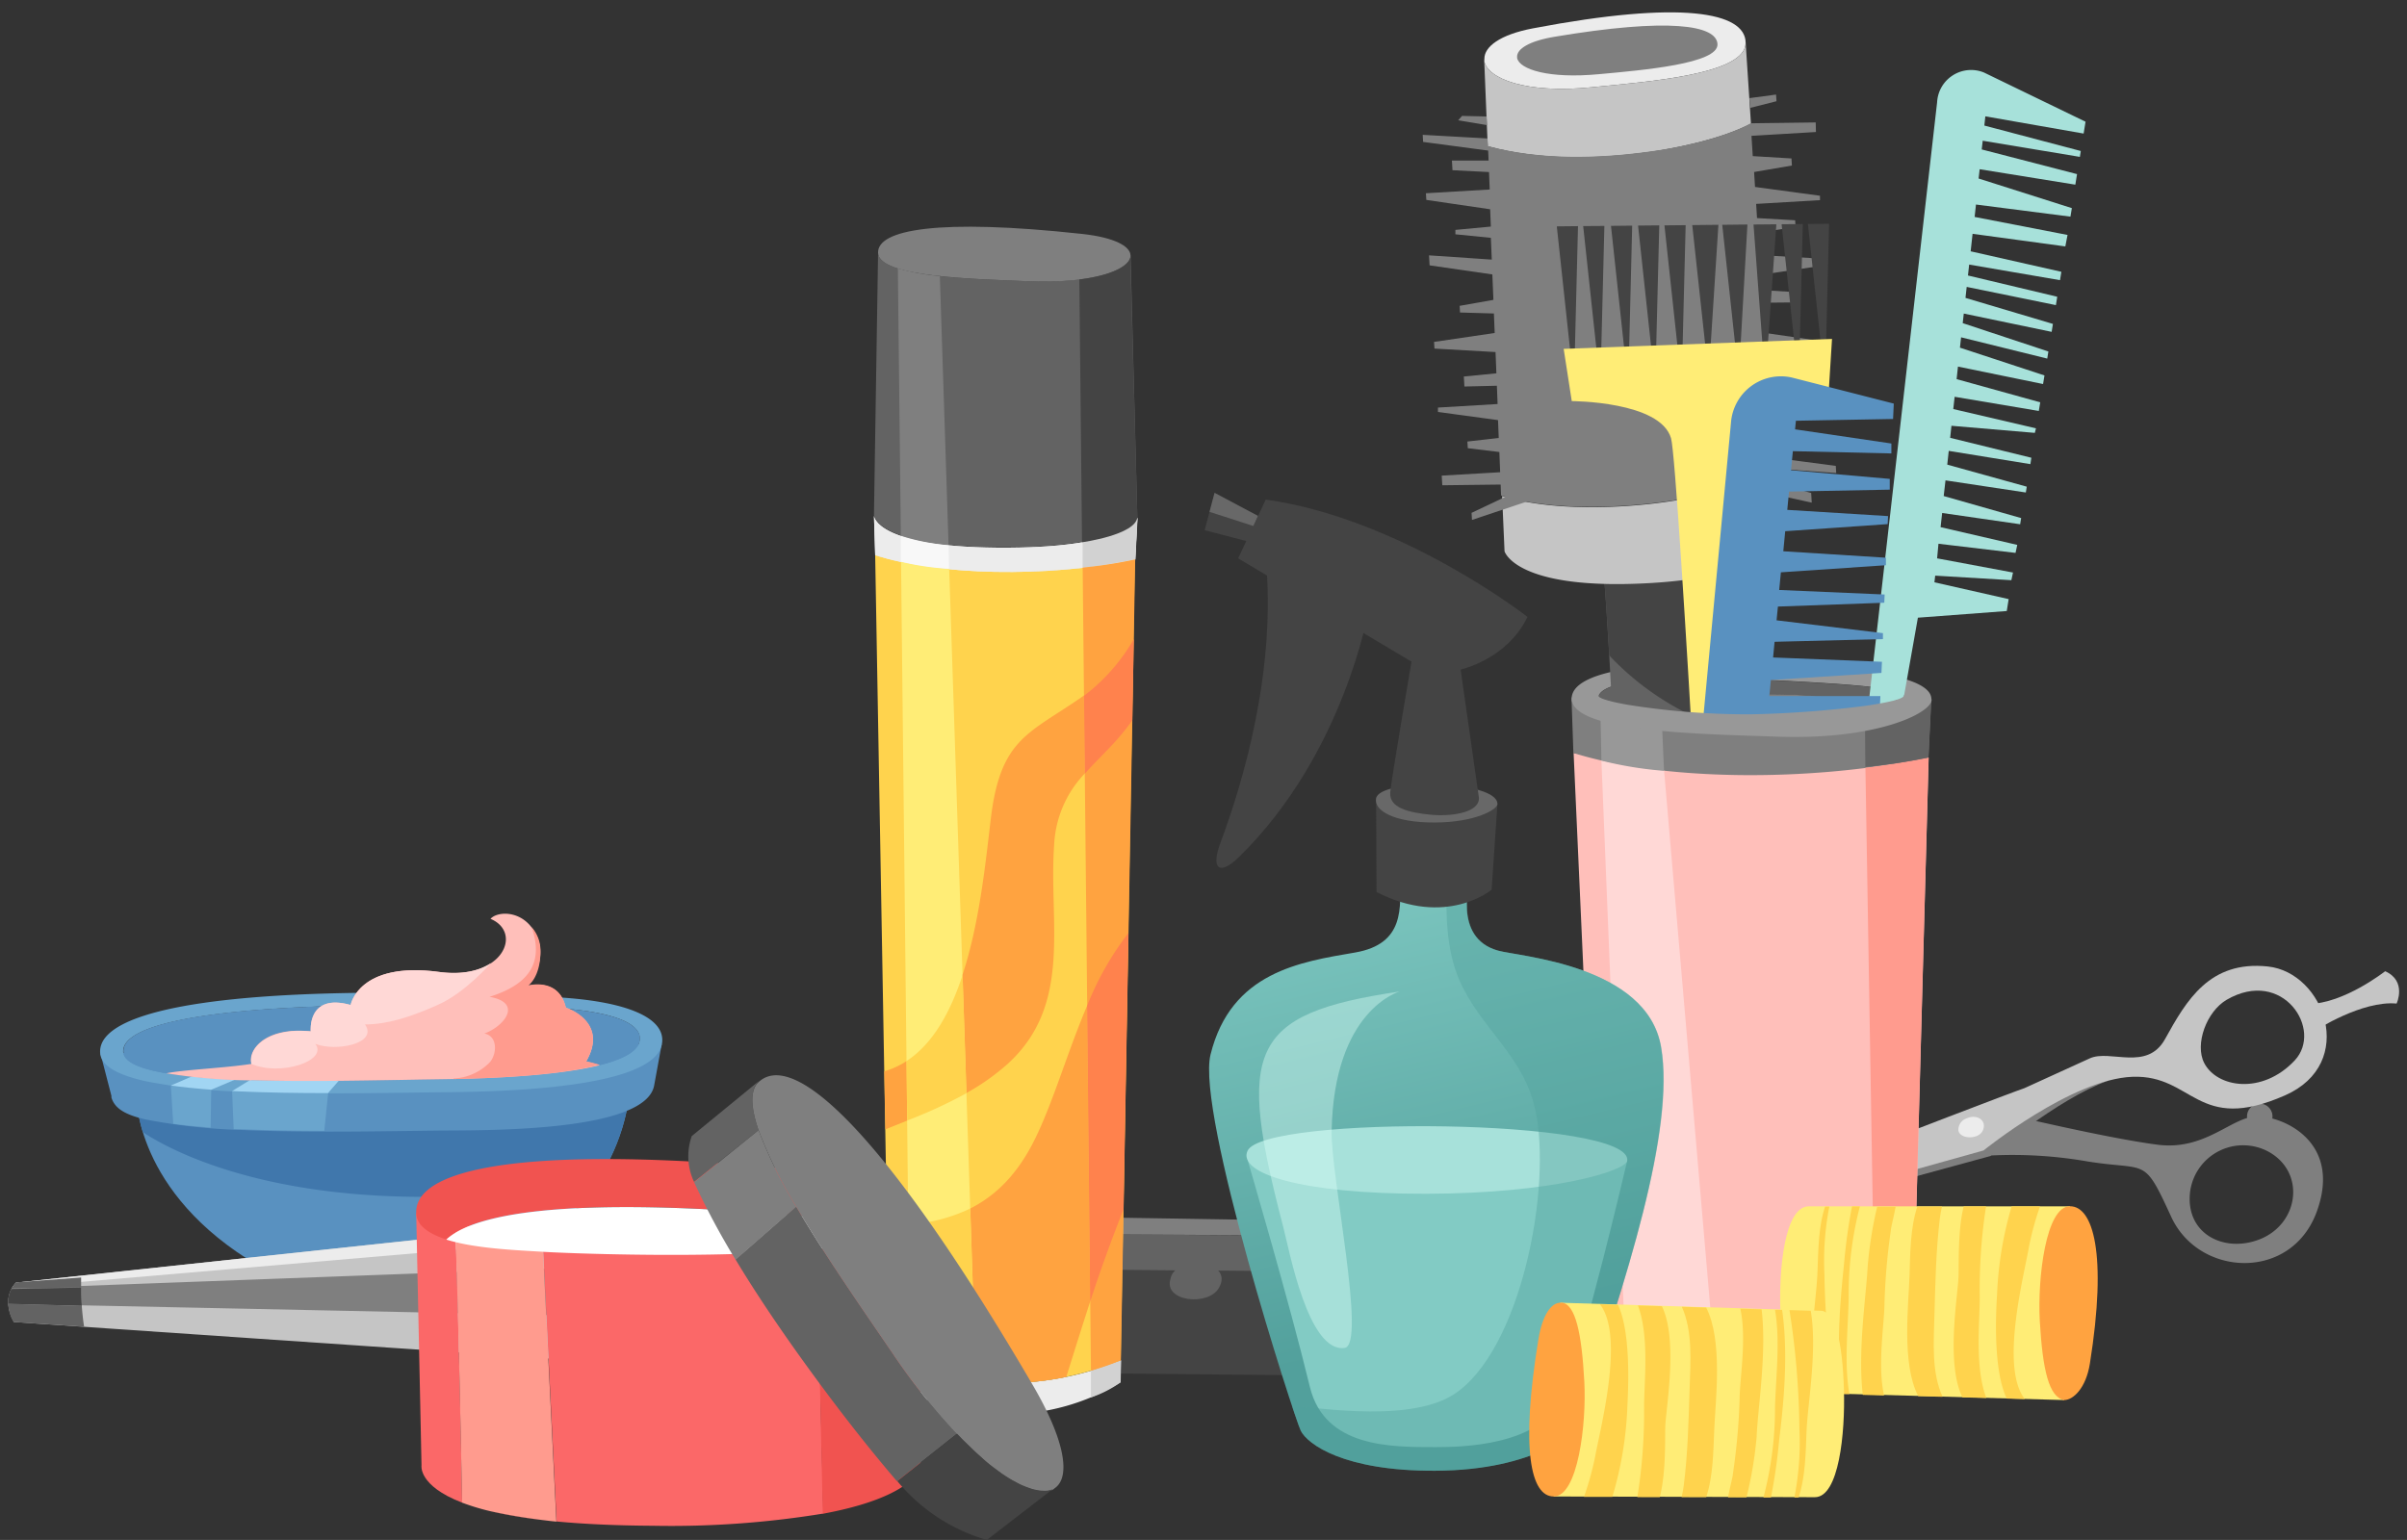 <svg xmlns="http://www.w3.org/2000/svg" viewBox="-1.16 -1.76 339.42 217.22"><rect x="-1.16" y="-1.76" width="339.42" height="217.22" fill="#333333" stroke="none"/><defs><linearGradient id="a" x1="197.19" y1="203.61" x2="214.14" y2="275.45" gradientTransform="rotate(-.28 -18435.814 1174.54)" gradientUnits="userSpaceOnUse"><stop offset="0" stop-color="#82cbc4"/><stop offset="1" stop-color="#52a09c"/></linearGradient></defs><title>Depositphotos_124756486_05</title><g data-name="Layer 2"><path d="M18.14 153.38s0 14.27 19 24.44c0 0 13.75 6.46 31.35-.12 6.35-3.18 17.51-11.52 19.13-25.27z" fill="#5991c0"/><path d="M18.14 153.38a17.47 17.47 0 0 0 .85 4.56c4.11 2.74 23.57 13.68 64 7a28.7 28.7 0 0 0 4.62-12.47z" fill="#4077ac"/><path d="M13 146.82l1.55 6v.23c.42 1.39 1.66 2.39 4.84 3.1a81.89 81.89 0 0 0 13.26 1.47c9.15.42 19.75.19 27.82.1 6.25-.07 29.43.32 30.62-6.39l1.06-5.8z" fill="#5991c0"/><path d="M22.93 151.36l.34 5.4c1.63.22 3.4.4 5.27.54l.09-5.36z" fill="#6aa5cd"/><path d="M31.57 152.13l.22 5.38h.88c3.81.17 7.87.23 11.9.24l.55-5.37z" fill="#6aa5cd"/><path d="M76.72 138.88c-45.54-2.2-64.33 1.75-63.75 7.95.17 1.83 2.6 3.07 6.39 3.92a81.33 81.33 0 0 0 13.26 1.47c9.14.42 19.75.19 27.81.1 6.25-.07 30.56-.11 31.75-6.82.66-3.79-5.3-6.13-15.46-6.62zM89 145.17c-1.13 5-23.47 5.24-29.21 5.33-7.41.12-17.16.36-25.56.11a90.44 90.44 0 0 1-12.17-1c-3.48-.61-5.7-1.53-5.84-2.9-.49-4.65 16.8-7.75 58.62-6.39 9.37.29 14.82 2.01 14.16 4.85z" fill="#6aa5cd"/><path d="M74.87 140.31C33 138.95 15.76 142 16.25 146.7c.14 1.37 2.36 2.29 5.84 2.9a90.44 90.44 0 0 0 12.17 1c8.4.26 18.15 0 25.56-.11 5.74-.09 28.08-.28 29.21-5.33.63-2.83-4.82-4.55-14.16-4.85z" fill="#5991c0"/><path d="M34.07 150.6l-2.5 1.54 1 .05c4 .18 8.29.24 12.52.24l1.51-1.73c-4.13.04-12.53-.1-12.53-.1z" fill="#a1d5f3"/><path d="M25.87 150.09l-2.93 1.27c1.49.21 3.21.4 5.7.59l3.36-1.43c-2.22-.1-4.27-.24-6.13-.43z" fill="#a1d5f3"/><path d="M34.25 150.61c8.4.26 18.15 0 25.56-.11 4-.06 16.29-.18 23.59-2-.59-.19-1.22-.36-1.91-.51 3.28-5.65-2.86-7.58-2.86-7.58-1-4.32-5.31-3.11-5.31-3.11s2.68-3.3 1.35-6.69c-1.62-4.1-5.65-3.93-6.66-2.76 4.6 1.92 1.73 8.71-7.24 7.49-11.35-1.53-12.49 4.66-12.49 4.66-6.14-1.72-5.62 3.72-5.62 3.72-6.55-.69-8.93 2.72-8.37 4.59-3.69.58-9.61.82-12 1.33a79.88 79.88 0 0 0 12 1z" fill="#ffbfba"/><path d="M62.75 150.45c5.39-.11 14.68-.46 20.66-2-.59-.19-1.22-.36-1.91-.51 3.28-5.65-2.86-7.58-2.86-7.58-1-4.32-5.31-3.11-5.31-3.11s1.69-1.1 1.72-4.73a5 5 0 0 0-1.25-3.51c2 5.68-1.2 8.34-5.93 9.84 4.8.85 2 4.21-.74 5.18 1.84.31 1.84 2.72.83 4a7.58 7.58 0 0 1-5.2 2.34s-.08-.07 0 0 .03.12-.01.08z" fill="#ff9b8e"/><path d="M43.31 145.48c2.8 1.14 8.91 0 7-2.74 3.1 0 6.34-1 10.28-2.76s7.48-5.9 7.48-5.9c-1.58 1.07-4 1.7-7.32 1.26-11.33-1.53-12.47 4.66-12.47 4.66-6.14-1.72-5.62 3.72-5.62 3.72-5-.53-8.78 1.65-8.37 4.59 4.06 1.78 10.84-.42 9.02-2.83z" fill="#ffd8d6"/><path d="M335.18 135.24s-5.83 4.58-10.77 4.61l1 3.71s6.5-4.21 11.38-3.76c.02 0 1.47-3.2-1.61-4.56z" fill="#c5c5c5"/><circle cx="317.48" cy="155.7" r="1.8" transform="rotate(-82.97 317.495 155.698)" fill="#7f7f7f"/><path d="M325.56 169.09c3.56-9.91-4.92-13.43-8.47-13.38s-7.23 4.87-14 4-20-4-20-4l-3.48 5.52a61.78 61.78 0 0 1 13.72.86c8.41 1.33 7.74-.79 11.67 7.77s17 9.14 20.56-.77zm-17.89-2.71a7.54 7.54 0 0 1 11.23-5.59c5.14 3 4.07 10.28-1.64 12.35-4.91 1.79-10.26-.9-9.59-6.76z" fill="#7f7f7f"/><path d="M278.8 157.41l7.7-4.48 9.63-2.26c-7.32 2.66-16.59 10.63-16.59 10.63l-54 14.74-1.76-.21z" fill="#7f7f7f"/><path d="M223.8 175.83l54.75-15.31s12.41-10.07 21-10.39 9.06 8.1 21.51 2.62c10.27-4.52 5.54-17.35-2.43-18.18-8.2-.86-11.45 4.74-14.49 10.24-2.55 4.6-7.74 1.41-10.61 2.72l-9.21 4.2c-3.31 1.1-59.88 23-59.88 23zm85.86-27.65c-1.36-2.65.33-7.26 3.18-8.92 7.9-4.58 13.65 4.23 9.58 8.57-4.59 4.88-10.97 3.84-12.76.35z" fill="#c5c5c5"/><path d="M263.2 159.76l-6.07 6.75-8.28 2.32 3.3-4.8z" fill="#ececec"/><path d="M241.37 170.92l-3 .84 2.35-3.31 4-1.53z" fill="#ececec"/><path d="M275 157.67c.15 1.27 2.87 1.39 3.46 0s-.84-2.32-2.27-1.69a1.71 1.71 0 0 0-1.19 1.69z" fill="#ececec"/><path d="M194 186.16c-2.35-3-3.46-7.13.23-9.45 7.07 2.79 14 2 21.23-.06-.17 2.19.9 3.43 3 4.75-6 3.8-16.52 3.72-23.52 4.29z" fill="#444"/><path d="M215.13 178.82c1.7 3.77 4.17 3.1 4 1.1s-5.42-5.62-4-1.1z" fill="#636363"/><path d="M194.65 192.36l-97.22-.95s-4.21-7.13-3.37-14.53h.84l102.19.86c1.35 4.44 1.76 10.14-2.44 14.62z" fill="#444"/><path d="M90.44 169.61l-89.32 9.55s-2.28 2-.33 5.56l89.58 6.12s-5.63-10.45.07-21.23z" fill="#c5c5c5"/><path d="M88.14 176.74a24 24 0 0 0 .09 7.25L0 182.15A4 4 0 0 1 .47 180z" fill="#7f7f7f"/><path d="M1.12 179.16l89.32-9.55a22.2 22.2 0 0 0-1.18 2.68l-88.7 7.6a3.27 3.27 0 0 1 .56-.73z" fill="#ececec"/><path d="M.28 180.46a4.11 4.11 0 0 0-.28 1.69l10.37.29c.08 1 .18 2 .33 2.94l-9.92-.66a4.94 4.94 0 0 1-.5-4.26z" fill="#636363"/><path d="M.47 180a5.2 5.2 0 0 0-.18.4 3.6 3.6 0 0 1 .83-1.28l9.16-.68v1.38z" fill="#636363"/><path d="M10.27 179.86c0 .88 0 1.74.11 2.58L0 182.15a4.11 4.11 0 0 1 .26-1.68c.06-.15.12-.28.18-.4z" fill="#444"/><path d="M97.39 169.07l-7 .54s-6.57 10.8-.07 21.23l7.06.57s-5.88-12.47.01-22.34z" fill="#636363"/><path d="M87.74 184l7.49.13a32.26 32.26 0 0 1-.33-7.24l-7-.13a18.43 18.43 0 0 0-.15 7.23z" fill="#444"/><path d="M96 172l-6.83.3a18.78 18.78 0 0 0-1.27 4.43l7 .13A24.57 24.57 0 0 1 96 172z" fill="#7f7f7f"/><path d="M95.84 171.31l.16.69 99 .61a29.82 29.82 0 0 1 2.12 5.1l-102.22-.84h-.84a14.8 14.8 0 0 1 1.78-5.56z" fill="#636363"/><path d="M95.84 171.31a14.38 14.38 0 0 1 1.55-2.24l96.39 1.52s.52.76 1.19 2L96 172z" fill="#7f7f7f"/><path d="M109 178.42c.6-3.46 9.08-2.69 6.83 1.27-1.49 2.64-7.83 1.93-6.83-1.27z" fill="#636363"/><path d="M128.9 178.49c.59-3.46 9.08-2.68 6.83 1.27-1.52 2.65-7.89 1.93-6.83-1.27z" fill="#636363"/><path d="M163.9 178.63c.6-3.45 9.08-2.69 6.83 1.27-1.51 2.65-7.88 1.93-6.83-1.27z" fill="#636363"/><path d="M158.27 34.51c-.35 1.88-5.34 3.74-14.41 3.39-7.84-.31-21.07-.55-21.2-4l-.58 37s.17 4.39 17.35 4.54c18.6.16 19.79-4.2 19.79-4.2z" fill="#636363"/><path d="M156.84 193.23l.06-3.1a44 44 0 0 1-32.62.19V193a31 31 0 0 0 32.56.23z" fill="#ececec"/><path d="M122.25 76.51l2 113.81a44 44 0 0 0 32.62-.19l2-113c-12.57 2.59-27.17 2.11-36.62-.62z" fill="#ffd34d"/><path d="M158.26 34.24c-.07-1.27-2.25-2.5-6.8-3-20.41-2.22-28.93-.59-28.8 2.67.13 3.43 13.36 3.67 21.2 4 9.07.36 14.06-1.51 14.41-3.39z" fill="#7f7f7f"/><path d="M139.43 75.49c-17.17-.14-17.35-4.49-17.35-4.49l.17 5.55c8.9 2.86 24.05 3.21 36.67.64l.3-5.84c-.09.22-1.79 4.3-19.79 4.14z" fill="#ececec"/><path d="M139.43 75.49c-17.17-.14-17.35-4.49-17.35-4.49l.17 5.55c8.9 2.86 24.05 3.21 36.67.64l.3-5.84c-.09.22-1.79 4.3-19.79 4.14z" fill="#ececec"/><path d="M127.17 194.56a22 22 0 0 0 9.26 2.88v-4.28a46.06 46.06 0 0 1-9.32-1.86z" fill="#f8f8f8"/><path d="M125.9 77.47l1.24 113.84a46.06 46.06 0 0 0 9.32 1.86l-3.77-114.68a50.18 50.18 0 0 1-6.79-1.02z" fill="#ffed76"/><path d="M131.37 37.19a31.85 31.85 0 0 1-5.92-1.08l.42 37.71c1.78.82 6 1.26 6.73 1.33z" fill="#7f7f7f"/><path d="M151.5 78.3v-3.56l7.76-3.45-.31 5.86s-6.3 1.21-7.45 1.15z" fill="#d2d2d2"/><path d="M152.68 191.59v3.77a16 16 0 0 0 4.19-2.14l.06-3.1z" fill="#d2d2d2"/><path d="M159.22 71.21c0-.81-1-36.7-1-36.7-.24 1.29-2.7 2.58-7.18 3.15l.38 37.07s7.52-1.02 7.8-3.52z" fill="#444"/><path d="M132.61 75.15a30 30 0 0 1-6.75-1.33v3.65a37.23 37.23 0 0 0 6.8 1z" fill="#f8f8f8"/><path d="M158.92 77.15a64.24 64.24 0 0 1-7.41 1.15l1.17 113.29a43.16 43.16 0 0 0 4.22-1.46z" fill="#ffa340"/><path d="M147.47 117.43c-.8 10.9 2.64 22.43-6.49 30.82a32 32 0 0 1-5.86 4.2l.54 16.26c3.65-1.83 6.7-4.9 9.15-9.86 2.55-5.18 4.58-12.26 7.34-18.73l-.34-32.78a15.55 15.55 0 0 0-4.34 10.09z" fill="none"/><path d="M127.14 191.31h.17l-.17-.05z" fill="#d2abbd"/><path d="M134 192.86h-.11z" fill="#d2abbd"/><path d="M131.53 192.43h-.16z" fill="#d2abbd"/><path d="M129.3 191.92h-.12z" fill="#d2abbd"/><path d="M123.54 149.36l.15 8.18 3.07-1.23-.09-8.39a11.79 11.79 0 0 1-3.13 1.44z" fill="#ffa340"/><path d="M141 148.25c9.14-8.38 5.7-19.92 6.49-30.82a15.55 15.55 0 0 1 4.33-10.09l-.12-11c-7.7 5.41-11.75 5.91-13.13 17.29-.73 6.07-1.58 14.77-4 22.11l.55 16.68a32 32 0 0 0 5.88-4.17z" fill="#ffa340"/><path d="M134.58 135.77c-1.7 5.19-4.16 9.7-7.91 12.14l.09 8.39a67.32 67.32 0 0 0 8.37-3.86z" fill="#ffd34d"/><path d="M158.51 99.85l.21-11.46a26.58 26.58 0 0 1-6.86 7.87l-.16.11.12 11c2.02-2.31 4.48-4.37 6.69-7.52z" fill="#ff824d"/><path d="M131.37 192.4c-.71-.15-1.4-.31-2.06-.48.69.17 1.35.33 2.06.48z" fill="#9d7086"/><path fill="#9d7086" d="M157.97 129.88l-.26 14.67.26-14.67z"/><path d="M129.19 191.88c-.65-.16-1.27-.34-1.88-.53.6.19 1.23.36 1.88.53z" fill="#9d7086"/><path d="M123.93 171.14l.34 19.17c.87.33 1.83.67 2.86 1l-.21-20.31q-1.45.11-2.99.14z" fill="#ffa340"/><path d="M144.81 158.85c-2.45 5-5.5 8-9.15 9.86l.8 24.45c-.86-.08-1.69-.19-2.5-.31a43.25 43.25 0 0 0 15.24-.38c1.11-3.54 2.22-7.1 3.37-10.64l-.43-41.73c-2.76 6.49-4.78 13.57-7.33 18.75z" fill="#ffa340"/><path d="M135.66 168.71a23.9 23.9 0 0 1-8.74 2.27l.22 20.32.17.05c.6.19 1.23.37 1.88.53h.12c.66.17 1.35.33 2.06.48h.16c.75.16 1.52.29 2.32.42h.11c.81.12 1.64.22 2.5.31z" fill="#ffd34d"/><path d="M152.14 140.11l.43 41.73c1.43-4.38 3-8.72 4.7-13l.43-24.32.26-14.67a42 42 0 0 0-5.82 10.26z" fill="#ff824d"/><path d="M261.84 93.05c-27.9-2.67-41.56-.63-41.37 3.82.2 4.69 18.25 4.94 29 5.31 21.33.75 29.74-7.47 12.37-9.13zm0 4.76A151.42 151.42 0 0 1 245.78 99a108 108 0 0 1-17.12-1.3c-2.78-.46-4.55-1-4.39-1.33.91-2.06 7.89-3.34 32.69-1.73 14.34.96 11.61 2.23 4.88 3.17z" fill="#989898"/><path d="M224.27 96.4c-.16.37 1.61.87 4.39 1.33.09 0 22.46-3.53 33.17.08 6.74-.94 9.47-2.21-4.88-3.14-24.79-1.61-31.77-.33-32.68 1.73z" fill="#636363"/><path d="M228.66 97.73A108 108 0 0 0 245.78 99a151.42 151.42 0 0 0 16.06-1.23c-10.72-3.56-33.09-.05-33.18-.04z" fill="#7f7f7f"/><path d="M272 12.66a4.8 4.8 0 0 1 6.61-4.19l14.32 6.94-.27 1.67-13.86-2.43-.14 1.3 13.6 3.59-.13.83-13.7-2.28-.14 1.23 13.44 3.48-.24 1.49L278 22.11l-.15 1.31L291 27.6l-.2 1.2-13.32-1.71-.19 1.75 13.1 2.54-.31 1.62L277 31.22l-.27 2.47 12.79 2.89-.19 1.18-12.81-2.2-.17 1.54 12.59 3-.19 1.18-12.58-2.57-.17 1.55 12.33 3.67-.18 1.12-12.39-2.58-.15 1.35 12.08 4-.16 1-12.15-3-.16 1.46 11.92 3.92-.2 1.21-12-2.46-.19 1.77 11.79 3.27-.2 1.22-11.87-2-.19 1.73 11.66 2.72-.16.64-11.76-1-.18 1.7 11.45 2.81-.14.9-11.51-1.87-.21 1.94 11.21 3.11-.13.82L273.18 66l-.25 2.21 10.92 3.11-.14.87-11-1.59-.22 2 10.81 2.5-.24 1.13-10.87-1.29L272 77l10.7 2-.23 1.08-10.74-.64-.11.94 10.47 2.37-.27 1.68-12.53.94-10.98 61.93c-.43 2.81-2 3.41-1.62-.19z" fill="#a7e1da"/><path d="M224.93 78.15c1.13 14.14 1.69 30.79 2.33 45 .49 11 2.84 31.69 11.37 25.27 5.45-4.11.43-31.53 0-37.15-.85-11.14-1.82-22.29-2.28-33.43-.35-8.21-12.18-9.14-11.42.31zm8 59.23c.47-2.8 4.58-3.13 5.17-.3 1.08 5.08-5.72 3.68-5.15.3z" fill="#636363"/><path d="M236.34 77.81c-.34-8.18-12.18-9.1-11.42.35.32 4 .59 8.23.84 12.53a39.26 39.26 0 0 0 11.94 8.64c-.55-7.18-1.06-14.33-1.36-21.52z" fill="#444"/><path d="M208.16 6.51c0-1.66 2.15-3.38 6.84-4.27 21-4 29.93-2.28 30 2 .1 4.49-13.58 5.5-21.69 6.31-9.37.94-14.68-1.24-15.17-3.68z" fill="#ececec"/><path d="M212.77 6.22c0-1.07 1.67-2.19 5.26-2.79 16.08-2.7 22.91-1.68 23 1.06s-10.48 3.64-16.68 4.21c-7.18.68-11.22-.69-11.57-2.25z" fill="#7f7f7f"/><path d="M248.84 64.14a75 75 0 0 1-7.58 3.25c-5.64 2-21 3.79-30.6.82L211 76s1.55 5.64 20.81 4.47c17.79-1.09 17.66-6.84 17.66-6.84z" fill="#c5c5c5"/><path d="M231.37 19.68c2.84-.39 9.81-1.62 14.38-4L245 4.24c.1 4.49-13.58 5.5-21.69 6.31-9.37.94-14.68-1.24-15.17-3.68l.49 12c7.37 2 15.37 1.82 22.74.81z" fill="#c5c5c5"/><path fill="#7f7f7f" d="M208.48 14.67l-3.47-.08-.55.62 4.08.68-.06-1.22z"/><path fill="#7f7f7f" d="M249.29 11.58l-3.75.5.09 1.38 3.72-.94-.06-.94z"/><path d="M254.88 15.51l-9.12.12c-4.57 2.43-11.54 3.65-14.38 4-7.38 1-15.38 1.19-22.71-.77l-.07-1.09-9.14-.51.06 1 9.17 1.22.06 1.41h-5.17l.08 1.36 5.15.26.1 2.46-9 .53.06.94 9 1.32.1 2.44-5 .47v.62l5 .5.13 3.07-8.85-.6.08 1.41 8.85 1.28.15 3.59-4.76.84.05.94 4.78.14.11 2.75-8.55 1.26.06.94 8.61.49.12 3-4.59.45.08 1.41 4.58-.11.1 2.58-8.41.5v.62l8.47 1.15.1 2.52-4.42.5.06.94 4.45.54.11 2.85-8.24.48.08 1.36 8.23-.1.06 1.54c.2.07.43.12.64.18l-4.8 2.27.06 1 7.71-2.58c9.47 1.72 22.14.09 27.14-1.64.57-.2 1.19-.43 1.83-.69l11.23 2.47-.08-1.36-8.24-2.34q1.22-.55 2.49-1.15l9.28.67-.06-1-9-1.19-.1-1.51 5.18-.39v-.62l-5.24-.63-.15-2.38 8.9-.52-.06-.94-9-1.32-.24-3.64 5.19-.92-.05-.94-5.27-.15-.1-1.52 9 .62-.08-1.41-9.06-1.31-.27-4.25 5.3-.05-.08-1.41-5.32-.32-.15-2.16 8.95-1.32-.05-.94-9.07-.52-.2-3.14 5.3-.83-.06-.94-5.38-.31-.12-2 9-.53v-.62l-9.16-1.24-.13-2.11 5.33-.91-.06-1-5.46-.33-.18-2.86 9.09-.54z" fill="#7f7f7f"/><path fill="#444" d="M220.29 47.98l-1.92-17.81 2.99-.03-.45 17.84h-.62z"/><path fill="#444" d="M224.01 47.95l-1.92-17.82 2.99-.02-.45 17.83-.62.01z"/><path fill="#444" d="M227.93 47.91l-1.92-17.81 2.99-.03-.44 17.84h-.63z"/><path fill="#444" d="M231.75 47.88l-1.92-17.82 2.99-.03-.45 17.84-.62.01z"/><path fill="#444" d="M235.47 47.84l-1.92-17.81 2.99-.03-.45 17.83-.62.01z"/><path fill="#444" d="M239.4 47.8l-1.93-17.81 3.69-.04-1.15 17.85h-.61z"/><path fill="#444" d="M243.62 47.76l-1.92-17.81 3.55-.04-1.01 17.85h-.62z"/><path fill="#444" d="M247.44 47.73l-1.33-17.82 3.22-.03-1.26 17.84-.63.01z"/><path fill="#444" d="M251.99 47.68l-1.92-17.81 2.99-.03-.45 17.84h-.62z"/><path fill="#444" d="M255.7 47.65l-1.92-17.82 2.99-.02-.45 17.83-.62.01z"/><path d="M219.34 47.45l1.14 7.37s12.48 0 14 5.24c1.08 3.68 6.31 102.1 6.31 102.1.19 4 2.32 5.07 2.28 0 0 0-.28-94.53.11-101.26s13.53-7.33 13.53-7.33l.47-7.52z" fill="#ffed76"/><path d="M235 142.33a6.13 6.13 0 0 0 7.17 7l19.7-5 .1-2.16-17.97-.55.16-1.66 17.92-1v-1.07l-17.71-.7.15-1.58 17.7-.87.09-1.92-17.44-.78.16-1.67 17.47-1.82.07-1.55-17.1-1.31.22-2.24 17 .23.1-2.14-16.79-1.1.3-3.16 16.73-.29.07-1.52-16.58-.57.18-2 16.53-.5.07-1.52-16.3-.04.19-2 16.36-1.38.07-1.46h-16.21l.17-1.72 16.15-1.91.06-1.32-16 .55.18-1.88L263.93 98l.07-1.57h-15.66l.22-2.27 15.59-1 .07-1.57-15.35-.61.21-2.21 15.28-.38v-.84l-15-1.81.19-1.94 15-.54.05-1.16-14.87-.64.24-2.49 14.81-1v-1.06L250.31 76l.27-2.83 14.45-1 .05-1.13-14.21-.88.25-2.58 14.2-.27v-1.52l-13.92-1.22.26-2.69 13.89.32v-1.4l-13.58-2 .12-1.21 13.7-.25.1-2.17-14.39-3.68a7.06 7.06 0 0 0-8.57 6.4z" fill="#5991c0"/><path d="M268.67 185.35l.06-4.23a60.1 60.1 0 0 1-44.53.45l.08 3.67a42.29 42.29 0 0 0 44.39.11z" fill="#7f7f7f"/><path d="M220.74 104.45l3.47 77.12a60.1 60.1 0 0 0 44.53-.45l2.07-76c-17.22 3.56-37.51 1.4-50.07-.67z" fill="#ffbfba"/><path d="M268 97.54c-6.87 2.85-15.92 2-23.2 2-6.87 0-14.44.3-20.83-2.43a4.29 4.29 0 0 1-.47-.24h-3.05l.26 7.58c12.18 3.85 32.85 4.24 50.06.65l.39-8.11h-2a10.05 10.05 0 0 1-1.16.55z" fill="#7f7f7f"/><path d="M227.8 182.81l.09 4.39a42.5 42.5 0 0 0 12.6 4l-.25-5.82a62.81 62.81 0 0 1-12.44-2.57z" fill="#989898"/><path d="M224.66 105.49l3.14 77.32a62.81 62.81 0 0 0 12.44 2.53l-6.74-78.41a77.73 77.73 0 0 1-8.84-1.44z" fill="#ffd8d6"/><path d="M224.52 98.53l.14 7a52.69 52.69 0 0 0 8.83 1.44l-.28-6.42a30.14 30.14 0 0 1-8.69-2.02z" fill="#989898"/><path d="M268.73 181.12c-1.88.78-3.73 1.41-5.56 2v5.1a33.43 33.43 0 0 0 5.46-2.84z" fill="#636363"/><path d="M263.17 183.08c1.83-.55 3.68-1.19 5.56-2l2.07-76c-2.89.6-5.88 1.08-8.91 1.46z" fill="#ff9b8e"/><path d="M261.88 106.44a86.82 86.82 0 0 0 8.91-1.34l.39-8.11h-4.94l-4.41 3.47z" fill="#636363"/><path d="M267.32 96.35c-.06.51-2.34 1-5.48 1.46A151.42 151.42 0 0 1 245.78 99a108 108 0 0 1-17.12-1.3c-2.78-.46-4.55-1-4.39-1.33s-3.85-.75-3.8.47c.2 4.69 18.25 4.94 29 5.31 14.24.5 21.75-3.4 21.75-5.19-.04-.88-2.33-.68-3.9-.61z" fill="#989898"/><path d="M206.21 122.23s-2.66 8.28 3.86 10.1c3 .85 21.06 2 23 13.64s-4.7 32.43-12.07 53.92c0 0-5.22 5.75-19.79 5.81-12.88.06-18-3.76-18.94-5.63s-14.76-44.86-12.73-53.07c2.89-11.68 12.7-13.08 20.38-14.4 7.06-1.22 6.42-6.35 6.32-10.71z" fill="url(#a)"/><path d="M228.29 162s-6 25.77-9.06 33.16c-3 7.13-14.51 7.19-17.9 7.21-6.37 0-15.69.08-17.78-8.5-2.87-11.87-8.74-31.87-8.74-31.87z" fill="#82cbc4"/><path d="M174.76 160.57c2.31-5.05 54.43-4.6 53.54 1.41-.21 1.4-10.33 4.61-28.32 4.65s-26.65-2.95-25.22-6.06z" fill="#a7e1da"/><path d="M196.21 138.1c-21.5 3.16-22.92 8.34-16.4 33.27.81 3.09 3.5 17.76 8.65 17 3.11-.44-2-24.45-1.84-30.6.32-17.16 9.59-19.67 9.59-19.67z" fill="#ddfff9" opacity=".4"/><path d="M201.2 205.7c14.57-.07 19.79-5.81 19.79-5.81 7.39-21.49 14.08-42.35 12.12-53.92s-20-12.79-23-13.64c-6.52-1.82-3.86-10.1-3.86-10.1l-3.42-.12c-.13 5-.06 10.07 1.78 14.34 3 6.88 8.93 10.53 10.68 18.12 2.53 11-2 34.36-11.51 40.4-6.88 4.35-21.63 1.29-22.7 1.73.62 1.87 1.05 3.08 1.2 3.36.95 1.88 6.03 5.7 18.92 5.64z" fill="#52a09c" opacity=".4"/><path d="M173.57 119.11c-2.78 2.72-4 1.71-2.65-1.93 3.22-8.62 8-24.61 6.37-40.61l14.56 7.64s-3.41 20.34-18.28 34.9z" fill="#444"/><path fill="#444" d="M178.4 72.17l-8.29-4.41-1.4 5.27 8.31 2.16 1.38-3.02z"/><path fill="#686868" d="M176.24 71.02l-.62 1.43-6.22-2.01.71-2.68 6.13 3.26z"/><path d="M210 111.65l-.82 12.09s-6.38 5.38-16.23.33l-.06-13.23c15.23 1.65 17.11.81 17.11.81z" fill="#444"/><path d="M210 111.65c0 .78-3.12 2.59-8.84 2.61s-8.61-1.66-8.27-3.41c.51-2.85 17.11-2.59 17.11.8z" fill="#686868"/><path d="M207.39 110.78l-2.58-18.1s6.5-1.38 9.43-7.42c0 0-17.76-13.87-36.91-16.55L173.44 77l24.44 14.57s-2.88 16.83-3 18.45c-.15 2.11 2.37 2.85 6 3.17 3.12.22 6.6-.46 6.51-2.41z" fill="#444"/><path d="M289.91 195.73l.41-13.66.41-13.67h-36.82c-3.4 0-4.27 8.78-4 15.15.24 7 1.3 10.83 3.16 11.14z" fill="#ffed76"/><path d="M289.91 195.73c2.13.42 0 0 0 0 1.26 0 3.07-1.64 3.63-5.13 2.49-15.62.43-22.23-2.81-22.21-3.4 0-4.59 10.17-4.25 16.2.4 6.95 1.3 10.73 3.43 11.14z" fill="#ffa340"/><path d="M281.82 195.52l2.55.07c-3.56-4.48-.05-17.67.59-21.53a41.43 41.43 0 0 1 1.55-5.65h-4a51 51 0 0 0-2.06 12.47c-.13 2.12-.62 10.51 1.37 14.64z" fill="#ffd34d"/><path d="M275 178.67c-.23 3.31-1.67 12.13.57 16.68l3.37.09c-1.64-4.33-.93-10.55-.93-14.17a76 76 0 0 1 .89-12.86h-3.15c-.91 3.59-.64 8.88-.75 10.26z" fill="#ffd34d"/><path d="M269.34 195.18l3.43.09c-1.58-3.45-1.25-7.71-1.15-11.54.13-4.54.22-9.1.76-13.61.07-.56.18-1.13.3-1.69h-3.47c-1 3-1 6.6-1.1 9.68-.11 3.96-1.17 12.5 1.23 17.07z" fill="#ffd34d"/><path d="M261.52 195l3 .08c-.94-4.15 0-9.92.05-12.66a89.23 89.23 0 0 1 .9-10.59c0-.37.4-1.85.68-3.37h-2.6a56.1 56.1 0 0 0-1.35 8.54c-.2 4-1.41 11.75-.68 18z" fill="#ffd34d"/><path d="M258.63 194.89h1c-.78-4.44-.16-9.38-.1-13.75a49.16 49.16 0 0 1 1.58-12.73H260a79.53 79.53 0 0 0-1.13 8.15c-.59 5.7-1.15 12.33-.24 18.33z" fill="#ffd34d"/><path d="M256.8 168.44h-.6c-1 3-.95 6.69-1.09 9.63-.19 3.94-1.46 11.23-.51 16.71l3 .08a114.47 114.47 0 0 1-1.49-16.86 39.91 39.91 0 0 1 .69-9.56z" fill="#ffd34d"/><path d="M218.87 182l-.47 13.66-.47 13.67 36.83.1c3.41 0 4.28-9.07 4.1-15.13-.2-7-1.26-10.84-3.11-11.16z" fill="#ffed76"/><path d="M218.87 182c-1.26 0-2.52 1.66-3.09 5.14-2.56 15.61-1.08 22.2 2.15 22.19 3.4 0 4.64-10.16 4.32-16.18-.37-6.94-1.26-10.84-3.11-11.16z" fill="#ffa340"/><path d="M227 182.3l-2.55-.08c3.54 4.5 0 17.67-.68 21.52a41.76 41.76 0 0 1-1.57 5.65h4a50.76 50.76 0 0 0 2.11-12.46c.09-2.14.62-10.5-1.31-14.63z" fill="#ffd34d"/><path d="M233.68 199.17c.24-3.3 1.72-12.12-.49-16.68l-3.38-.1c1.62 4.34.89 10.55.87 14.17a75.74 75.74 0 0 1-.95 12.86h3.16c.95-3.62.7-8.87.79-10.25z" fill="#ffd34d"/><path d="M239.43 182.68l-3.43-.11c1.56 3.46 1.22 7.72 1.1 11.55-.15 4.54-.25 9.1-.82 13.61-.07.56-.18 1.13-.31 1.69h3.47c1-3 1-6.6 1.14-9.68.17-3.95 1.23-12.47-1.15-17.06z" fill="#ffd34d"/><path d="M247.25 182.93l-3-.09c.92 4.16-.08 9.92-.1 12.66a89.23 89.23 0 0 1-.94 10.59c0 .38-.41 1.85-.69 3.36h2.6a55.46 55.46 0 0 0 1.43-8.52c.15-4 1.45-11.77.7-18z" fill="#ffd34d"/><path d="M250.14 183h-1c.76 4.44.12 9.38 0 13.75a49.09 49.09 0 0 1-1.63 12.72h1.06a79 79 0 0 0 1.16-8.15c.71-5.67 1.27-12.32.41-18.32z" fill="#ffd34d"/><path d="M251.87 209.47h.6c1-3 1-6.68 1.13-9.63.21-3.94 1.51-11.23.58-16.71l-3-.09a114.55 114.55 0 0 1 1.4 16.82 39.74 39.74 0 0 1-.71 9.61z" fill="#ffd34d"/><path d="M57.53 169.37l.75 35.56s-.53 2.86 5.73 5.27c0 0-.55-29.84-1-39.43-2.07-.44-3.89-.91-5.48-1.4z" fill="#fb6868"/><path d="M94 173.25c-7.31 0-13.46-.3-18.67-.76l2 40.38A85.87 85.87 0 0 1 68 211.4c4.84 1.17 12.09 2 22.94 2.06a133 133 0 0 0 24-1.72l-.94-39.16c-5.68.42-12.28.68-20 .67z" fill="#fb6868"/><path d="M77.3 212.87l-2-40.38a107.78 107.78 0 0 1-12.3-1.72c.43 9.59 1 39.41 1 39.43a32.08 32.08 0 0 0 4 1.21 85.87 85.87 0 0 0 9.33 1.47z" fill="#ff9b8e"/><path d="M128.48 170c-3.94.71-8.86 2.17-14.47 2.6l.85 39.17c10.38-1.92 13-4.93 13.63-6.2a3 3 0 0 0 .21-.76c-.03-.81-.02-27.22-.22-34.81z" fill="#f15350"/><path d="M117.77 170.32a38.26 38.26 0 0 1 8.37 1.67c1.49-.7 2.35-1.54 2.32-2.55-.08-2.39-4.51-5-13.59-5.88-40.68-4.15-57.47-.79-57.34 5.72 0 1.83 1.79 3 4.27 3.8 4.74-4.45 22.03-6.22 55.97-2.76z" fill="#f15350"/><path d="M126.14 172a38.26 38.26 0 0 0-8.37-1.67c-33.94-3.46-51.23-1.7-56 2.76 4 1.27 9.95 1.5 13.71 1.73 5.3.32 41.17 1.64 50.66-2.82z" fill="#fff"/><path d="M105.81 157.66c-1.14-3.33-1.27-5.87.22-7.07l-9.64 7.9a8.51 8.51 0 0 0 .32 6.47z" fill="#636363"/><path d="M133.78 200.52a88.81 88.81 0 0 1-9-11.29c-4.07-6-9.52-13.76-13.68-20.83l-8.55 7.48c2.7 4.49 6.11 9.62 10.41 15.53 4.54 6.25 8.65 11.43 12.36 15.77l8.43-6.68z" fill="#636363"/><path d="M105.81 157.66a63.79 63.79 0 0 0 5.29 10.76c4.16 7.07 9.61 14.86 13.68 20.83a88.81 88.81 0 0 0 9 11.29l.39.4c.35.37.71.72 1.06 1.06l.55.53c.34.33.68.64 1 .94l.54.48c.35.3.7.59 1 .87l.51.4.85.63.4.29c.38.26.74.5 1.09.71l.41.24.76.41.35.18c.33.16.65.3 1 .41l.28.1c.24.08.47.15.69.21l.27.06a5.27 5.27 0 0 0 .81.11h.14a3.29 3.29 0 0 0 .61 0h.2a2.55 2.55 0 0 0 .62-.2l.42-.33c2-1.61 1.34-6.56-3.26-14.43-20.65-35.3-33.37-47-38.44-42.92-1.49 1.09-1.36 3.64-.22 6.97z" fill="#7f7f7f"/><path d="M105.81 157.66L96.72 165a107.15 107.15 0 0 0 5.85 10.94l8.55-7.48a63.78 63.78 0 0 1-5.31-10.8z" fill="#7f7f7f"/><path d="M146.51 208.51a3.29 3.29 0 0 1-.61 0h-.14a5.27 5.27 0 0 1-.81-.11l-.27-.06c-.22-.05-.46-.12-.69-.21l-.28-.1c-.31-.11-.63-.25-1-.41l-.35-.18-.76-.41-.41-.24c-.35-.22-.72-.45-1.09-.71l-.4-.29-.85-.63-.51-.4c-.34-.27-.69-.56-1-.87l-.54-.48c-.33-.3-.67-.61-1-.94l-.55-.53c-.35-.34-.71-.69-1.06-1.06l-.39-.4-8.43 6.68a25.57 25.57 0 0 0 12.63 8.3l9.31-7.18a2.55 2.55 0 0 1-.62.2z" fill="#444"/></g></svg>